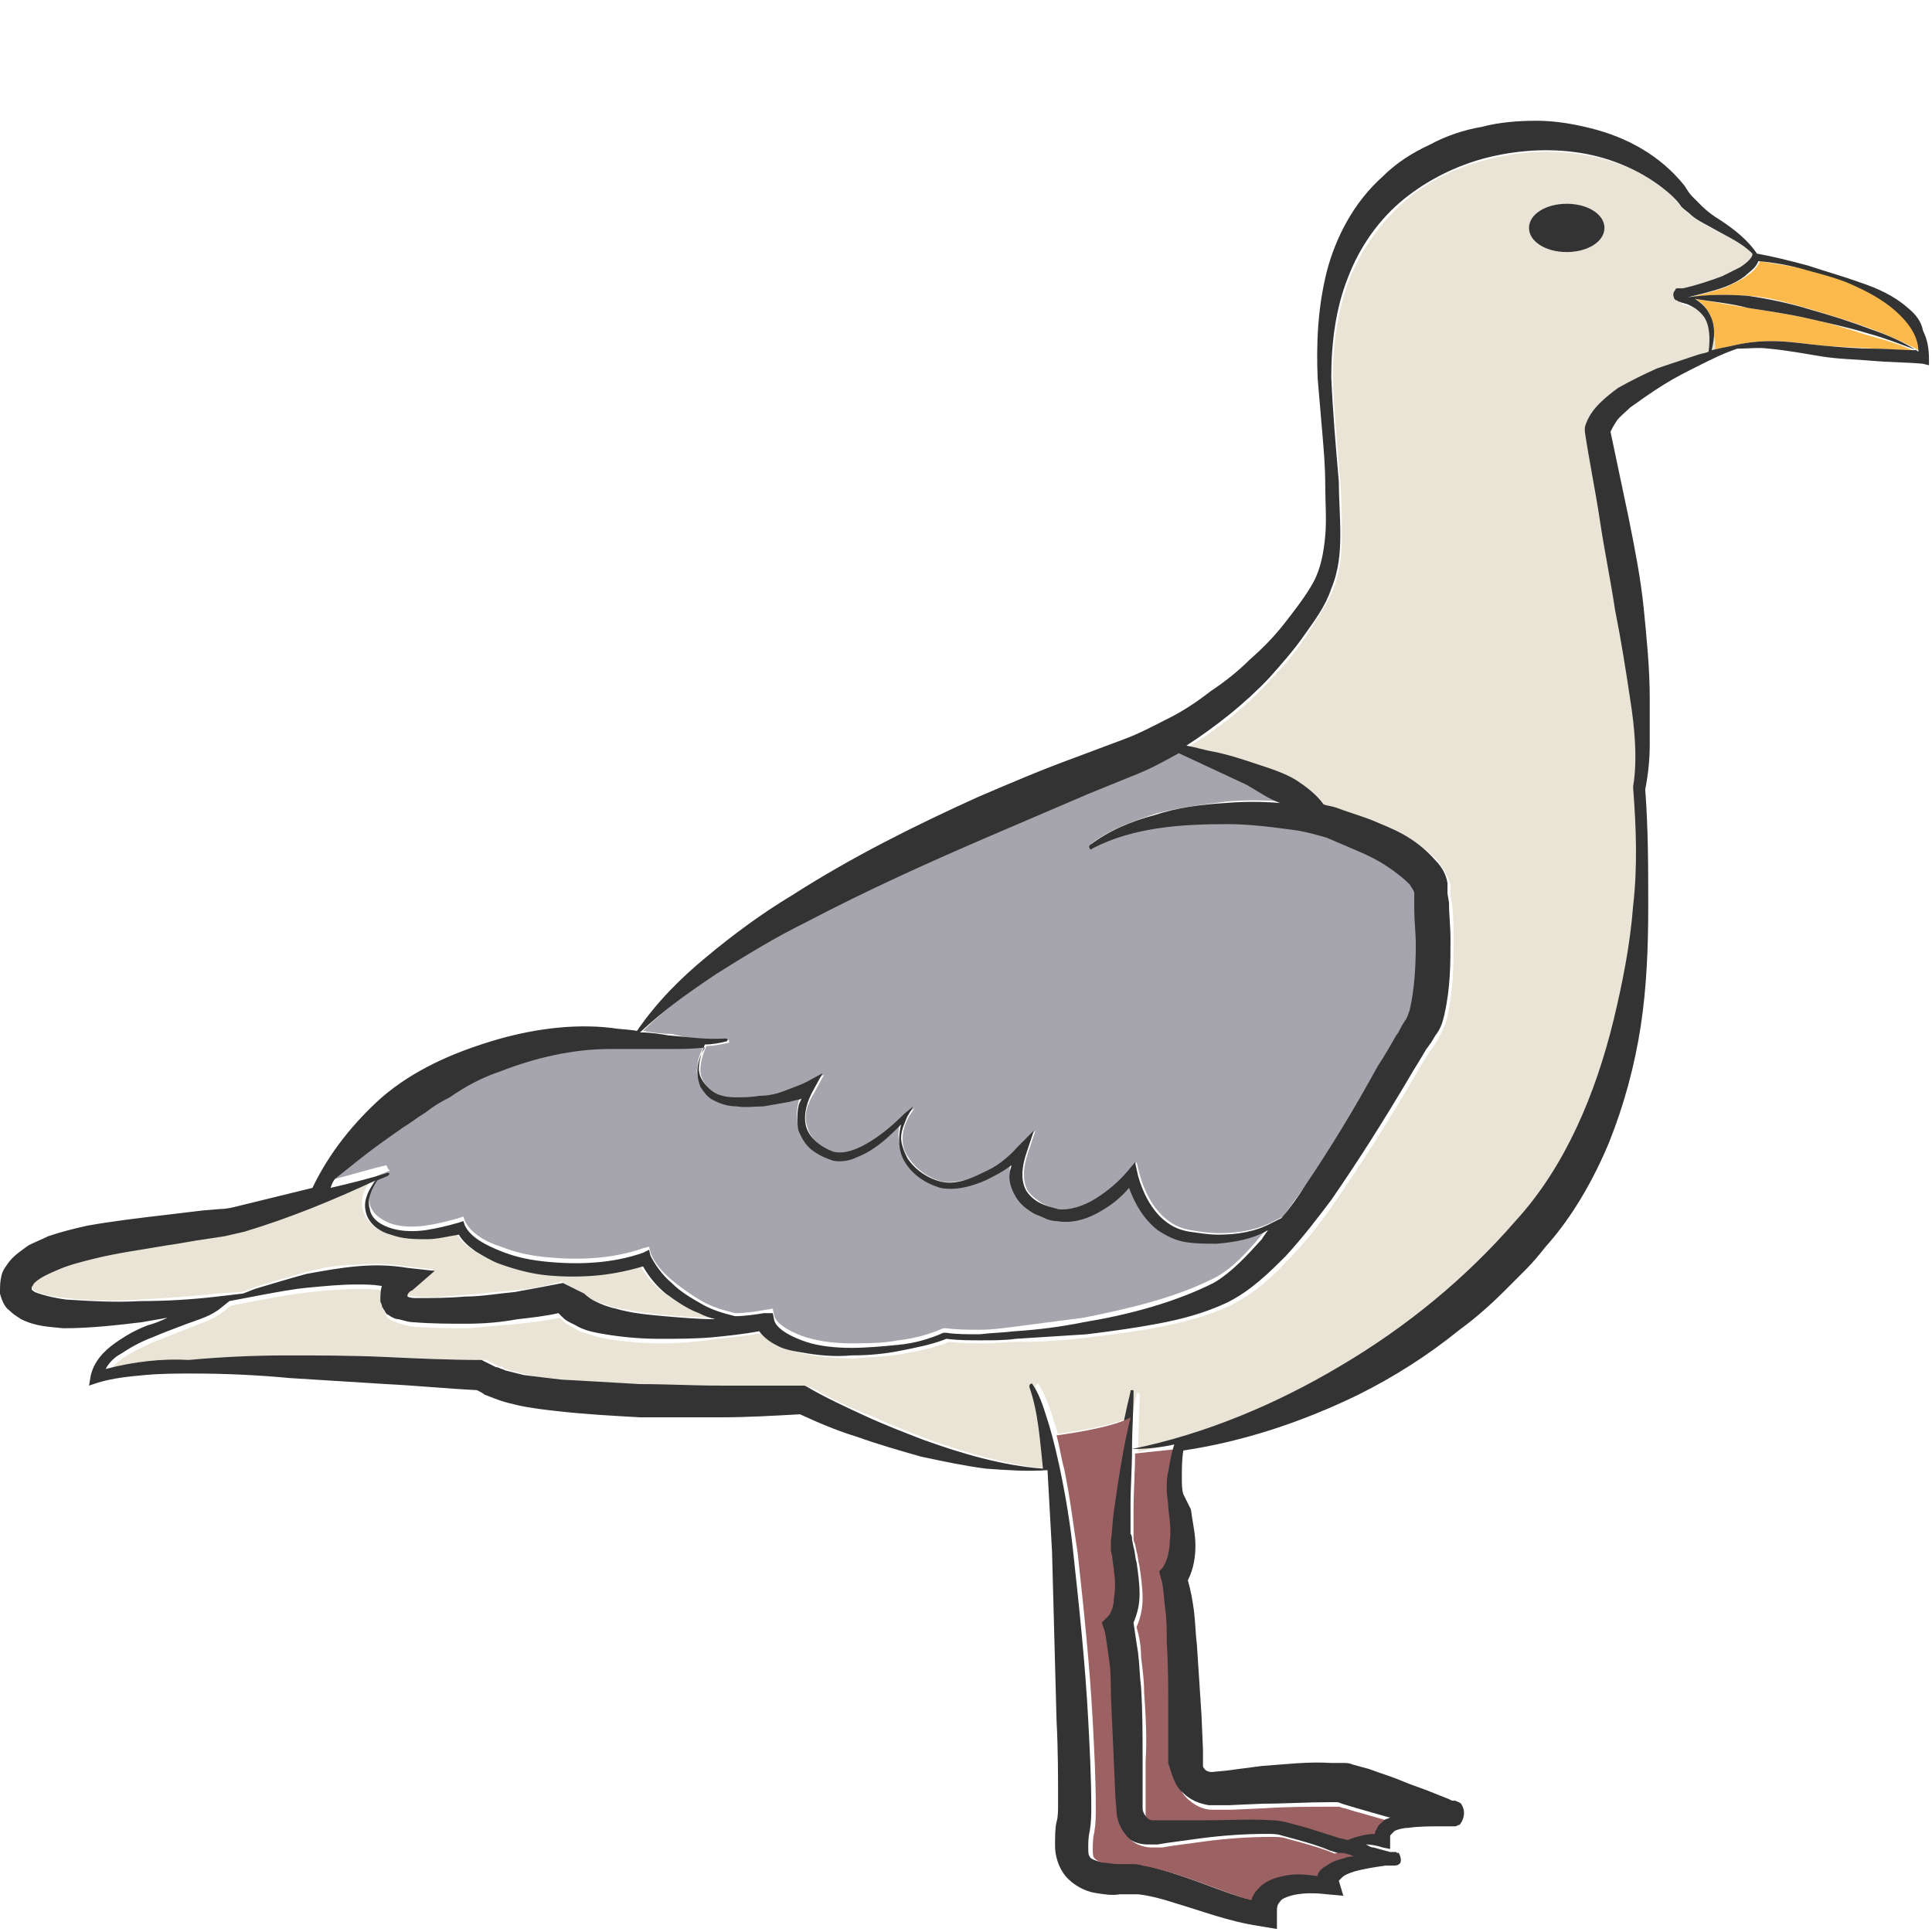 <?xml version="1.0" encoding="utf-8"?>
<!-- Generator: Adobe Illustrator 24.1.2, SVG Export Plug-In . SVG Version: 6.00 Build 0)  -->
<svg version="1.1" id="Layer_1" xmlns="http://www.w3.org/2000/svg" xmlns:xlink="http://www.w3.org/1999/xlink" x="0px" y="0px"
	 viewBox="0 0 128 128" style="enable-background:new 0 0 128 128;" xml:space="preserve">
<style type="text/css">
	.st0{fill:#A6A5AD;}
	.st1{fill:#EAE4D6;}
	.st2{fill:#FCB94C;}
	.st3{fill:#9C6162;}
	.st4{fill:#333333;}
</style>
<g>
	<path class="st0" d="M48.2,68.9c0.1,0,0.1,0,0.1,0.1c0,0.1,0,0.1-0.1,0.1c-0.5,0.1-0.9,0.2-1.4,0.2c-0.2,0.5-0.4,1-0.4,1.6
		c0,0.6,0.4,1.1,0.9,1.5c0.4,0.3,1,0.4,1.5,0.4c0.5,0,1.1,0,1.6-0.1c0.5-0.1,1.1-0.2,1.6-0.3c0.5-0.2,1.1-0.3,1.5-0.6l1.1-0.6
		l-0.6,1.1c-0.5,0.8-0.8,1.6-0.5,2.4c0.2,0.8,1,1.4,1.8,1.7c0.8,0.2,1.7-0.2,2.5-0.7c0.8-0.5,1.5-1.1,2.2-1.8l0.6-0.5L60.2,74
		c-0.2,0.4-0.4,0.9-0.4,1.4c0,0.5,0.1,0.9,0.4,1.3c0.5,0.8,1.4,1.4,2.3,1.6c0.9,0.1,1.9-0.2,2.7-0.6c0.8-0.5,1.7-1,2.3-1.7l1.1-1.1
		l-0.5,1.5c-0.3,0.9-0.4,1.8,0,2.5c0.2,0.3,0.6,0.6,0.9,0.8c0.4,0.2,0.8,0.4,1.2,0.4c0.8,0.1,1.7-0.2,2.5-0.7
		c0.8-0.5,1.5-1.1,2.1-1.8l0.5-0.6l0.2,0.8c0.3,1.1,0.9,2.3,1.8,3c0.5,0.4,1,0.6,1.6,0.7c0.6,0.1,1.2,0.2,1.9,0.2
		c1.2,0,2.5-0.2,3.6-0.8c0.2-0.1,0.4-0.2,0.6-0.3c0.5-0.7,1.1-1.5,1.6-2.2c1.7-2.5,3.2-5.2,4.8-7.9c0.4-0.7,0.8-1.3,1.2-2
		c0.1-0.2,0.2-0.3,0.3-0.5c0.1-0.2,0.3-0.5,0.3-0.5c0.1-0.1,0.2-0.4,0.3-0.7c0.3-1.2,0.4-2.8,0.4-4.3c0-0.8,0-1.5-0.1-2.3l0-0.6
		l0-0.3l0-0.1c0,0,0,0,0-0.1c0-0.1-0.1-0.3-0.3-0.6c-0.3-0.4-0.9-0.9-1.5-1.2c-0.6-0.4-1.3-0.7-1.9-1c-0.7-0.3-1.4-0.6-2.1-0.9
		c-0.6-0.3-1.3-0.4-2.1-0.5c-1.5-0.3-3-0.4-4.5-0.4c-3,0-6.1,0.2-8.9,1.6c-0.1,0-0.1,0-0.2,0c0-0.1,0-0.1,0-0.2c1.3-1,2.8-1.5,4.3-2
		c1.5-0.4,3.1-0.6,4.7-0.8c1.2-0.1,2.4-0.1,3.6,0c-0.8-0.3-1.4-0.8-2.2-1.2c-1.5-0.7-3-1.4-4.5-2.1c-0.9,0.5-1.8,1-2.8,1.4l-3.2,1.3
		c-2.1,0.9-4.2,1.8-6.3,2.7c-4.2,1.8-8.4,3.7-12.4,5.8c-2,1.1-4,2.2-5.9,3.4c-1.8,1.2-3.5,2.4-5,3.9c0.6,0.1,1.2,0.2,1.9,0.2
		C45.7,68.8,46.9,69,48.2,68.9z"/>
	<path class="st0" d="M25.8,77.5c0,0.1,0,0.1-0.1,0.1c-0.2,0.1-0.5,0.2-0.7,0.3c-0.4,0.6-0.6,1.3-0.5,1.9c0.2,0.7,0.9,1.1,1.5,1.3
		c0.7,0.2,1.5,0.2,2.2,0.1c0.7-0.1,1.5-0.3,2.2-0.5l0.3-0.1l0.1,0.3c0.4,0.8,1.4,1.4,2.4,1.7c1,0.4,2,0.6,3.1,0.7
		c2.1,0.2,4.3,0.1,6.3-0.6l0.4-0.1l0.1,0.4c0.2,0.6,0.8,1.3,1.4,1.8c0.6,0.5,1.3,1,2,1.4c0.7,0.4,1.4,0.6,2.2,0.8
		c0.7,0,1.3-0.1,1.9-0.2l0.6-0.1l0.1,0.5c0.2,0.6,1.2,1.1,2.1,1.4c1,0.3,2,0.4,3,0.4c1,0,2.1,0,3.1-0.2c1-0.1,2.1-0.4,3-0.8l0.1,0
		l0.1,0c0.7,0.1,1.5,0.1,2.2,0.1c0.8,0,1.5-0.1,2.3-0.2c1.5-0.2,3.1-0.4,4.6-0.6c3-0.6,6-1.3,8.6-2.6c1.2-0.6,2.2-1.7,3.2-2.9
		c0.2-0.2,0.3-0.4,0.4-0.6c-1.1,0.6-2.3,0.9-3.4,0.9c-0.7,0-1.3,0-2-0.1c-0.7-0.1-1.4-0.4-1.9-0.8c-0.9-0.7-1.5-1.7-1.9-2.8
		c-0.6,0.6-1.1,1.1-1.8,1.5c-0.9,0.5-1.9,0.9-3,0.7c-0.3,0-0.5-0.1-0.8-0.2c-0.2-0.1-0.5-0.2-0.7-0.3c-0.5-0.3-0.9-0.6-1.2-1.1
		c-0.3-0.5-0.4-1.1-0.4-1.6c0-0.2,0.1-0.3,0.1-0.5c-0.5,0.4-1.1,0.7-1.7,1c-0.9,0.4-1.9,0.7-3,0.5c-1-0.3-1.9-0.9-2.4-1.8
		c-0.4-0.7-0.5-1.6-0.2-2.4c-0.5,0.5-1.1,1-1.7,1.5c-0.4,0.3-0.8,0.5-1.3,0.7c-0.5,0.2-1,0.3-1.5,0.2c-0.5-0.2-1-0.4-1.4-0.7
		c-0.4-0.3-0.8-0.8-0.9-1.3c-0.2-0.5-0.1-1.1,0-1.6c0.1-0.2,0.1-0.4,0.2-0.5c-0.3,0.1-0.5,0.2-0.8,0.2c-0.6,0.1-1.1,0.3-1.7,0.3
		c-0.6,0.1-1.2,0.1-1.8,0c-0.6-0.1-1.2-0.2-1.7-0.5l0,0l0,0c-0.3-0.2-0.5-0.5-0.7-0.8c-0.2-0.3-0.3-0.7-0.2-1c0-0.6,0.3-1.1,0.5-1.6
		c-0.8,0.1-1.6,0.1-2.4,0.1c-1.3,0-2.6,0-3.9,0c-2.5,0-5,0.5-7.3,1.5c-1.2,0.5-2.3,1.1-3.3,1.7c-0.5,0.3-1,0.7-1.6,1
		c-0.5,0.3-1,0.7-1.5,1c-1,0.7-2,1.5-3,2.2c-0.5,0.4-1,0.8-1.5,1.2c-0.1,0.1-0.3,0.2-0.4,0.4c1.3-0.3,2.5-0.7,3.8-1
		C25.7,77.4,25.7,77.5,25.8,77.5z"/>
	<path class="st1" d="M95.8,121.3C95.8,121.3,95.8,121.3,95.8,121.3C95.7,121.3,95.7,121.3,95.8,121.3L95.8,121.3
		C95.8,121.3,95.8,121.3,95.8,121.3z"/>
	<path class="st1" d="M92,123.7L92,123.7C92,123.7,92,123.7,92,123.7L92,123.7z"/>
	<path class="st1" d="M16,85.6c0.4-0.1,0.8-0.3,1.1-0.4c1-0.3,2.1-0.6,3.1-0.9c1.1-0.3,2.2-0.5,3.3-0.5c1.1-0.1,2.2-0.1,3.4,0.1
		l1.8,0.2l-1.5,1.3c-0.1,0.1-0.2,0.2-0.3,0.3c0,0,0,0.1,0,0.1c0.2,0,0.4,0.1,0.6,0.1c1,0.1,2.1,0,3.2-0.1c1.1-0.1,2.2-0.2,3.3-0.3
		c1.1-0.1,2.2-0.3,3.2-0.6l1.3,0.7c0,0,0.3,0.3,0.7,0.5c0.4,0.2,0.9,0.3,1.4,0.5c1,0.2,2.1,0.4,3.2,0.5c1.1,0.1,2.2,0.2,3.4,0.2
		c0,0,0,0,0,0c-0.4-0.1-0.8-0.2-1.1-0.4c-0.8-0.4-1.5-0.8-2.2-1.3c-0.6-0.5-1.1-1-1.5-1.8c-1,0.3-2,0.6-3,0.6
		c-1.1,0.1-2.2,0.1-3.3,0c-1.1-0.1-2.2-0.4-3.3-0.8c-0.5-0.2-1-0.5-1.5-0.8c-0.4-0.3-0.8-0.6-1.1-1.1c-0.7,0.2-1.4,0.3-2.1,0.3
		c-0.8,0-1.6,0-2.4-0.3c-0.8-0.2-1.5-0.8-1.7-1.7c-0.1-0.7,0.2-1.4,0.7-1.9c-2.8,1.4-5.7,2.5-8.7,3.4c-0.4,0.1-0.8,0.2-1.3,0.3
		L13.6,82c-0.8,0.2-1.7,0.3-2.5,0.4c-1.7,0.3-3.3,0.5-4.9,0.9c-0.8,0.2-1.6,0.4-2.3,0.7c-0.7,0.3-1.4,0.6-1.7,1
		c-0.1,0.1-0.1,0.2-0.1,0.2c0,0.1,0,0.2,0,0.1c0,0,0,0,0,0c0,0,0.1,0.1,0.2,0.2c0.5,0.3,1.3,0.4,2.1,0.5c1.6,0.2,3.3,0.2,4.9,0.1
		c1.7-0.1,3.4-0.2,5-0.4L16,85.6z"/>
	<path class="st2" d="M123.1,19c-1.1-0.5-2.2-0.8-3.3-1.1c-1.1-0.3-2.2-0.4-3.2-0.6c-0.2,0.5-0.6,0.8-0.9,1
		c-0.4,0.3-0.9,0.5-1.3,0.7c-0.8,0.3-1.6,0.5-2.5,0.7c0,0,0,0,0,0c1.3-0.2,2.6-0.2,4-0.1c1.4,0.1,2.7,0.5,4.1,0.9
		c1.3,0.4,2.7,0.8,4,1.3c1.1,0.4,2.2,0.9,3.3,1.5c-0.1-0.9-0.5-1.7-1.2-2.4C125.2,20.1,124.2,19.5,123.1,19z"/>
	<path class="st2" d="M119.8,21.1c-1.3-0.3-2.7-0.5-4-0.7c-1.2-0.2-2.3-0.4-3.5-0.6c0.4,0.2,0.7,0.5,0.9,0.9
		c0.5,0.8,0.4,1.7,0.2,2.5c0.5-0.1,0.9-0.2,1.4-0.3c0.8-0.2,1.7-0.3,2.6-0.3c1.2,0,2.3,0.2,3.4,0.3c1.1,0.1,2.2,0.1,3.4,0.2
		c0.9,0,1.8,0.1,2.7,0.2c-1-0.5-2.1-0.8-3.2-1.1C122.5,21.8,121.2,21.4,119.8,21.1z"/>
	<path class="st3" d="M77.6,116.8l0-0.3l0-0.6l0-2.3c0-1.5,0-3-0.1-4.5c0-0.7-0.1-1.5-0.1-2.2c-0.1-0.7-0.1-1.5-0.3-2.1l-0.1-0.4
		l0.2-0.2c0.3-0.4,0.5-1.1,0.5-1.8c0-0.7,0-1.5-0.1-2.2c0-0.4-0.1-0.7-0.1-1.2c0-0.4,0-0.8,0.1-1.2c0.1-0.6,0.2-1.2,0.4-1.8
		c-0.9,0.1-1.9,0.2-2.8,0.3c0,1.2-0.1,2.5-0.1,3.7c0,0.6,0,1.3,0,1.9c0,0.1,0,0.2,0.1,0.4l0.1,0.5c0.1,0.3,0.1,0.6,0.2,1
		c0.1,0.7,0.2,1.4,0.2,2.1c0,0.6-0.1,1.2-0.4,1.9c0.2,0.7,0.3,1.3,0.3,2c0.1,0.8,0.2,1.5,0.2,2.3c0.1,1.5,0.2,3,0.1,4.6
		c0,0.8,0,1.5,0,2.3l0,1.1c0,0.2,0,0.3,0.2,0.5c0.1,0.1,0.3,0.3,0.5,0.3c0.1,0,0.1,0,0.2,0l0.3,0l0.6,0l2.3,0c1.5,0,3-0.1,4.5,0
		c0.4,0,0.8,0.1,1.2,0.2c0.4,0.1,0.7,0.2,1.1,0.3l2.2,0.7c0.2,0,0.3,0.1,0.5,0.1c0.6-0.2,1.2-0.4,1.8-0.4c0-0.1,0-0.2,0.1-0.3
		c0.1-0.3,0.4-0.5,0.5-0.6c0.1-0.1,0.3-0.2,0.4-0.2c0,0-0.1,0-0.1,0l-2.1-0.6c-0.4-0.1-0.7-0.2-1-0.3c-0.2,0-0.3-0.1-0.4-0.1
		c-0.1,0-0.3,0-0.5,0c-1.4,0-2.9,0-4.4,0.1l-2.2,0.1l-0.6,0c-0.2,0-0.3,0-0.7,0c-0.6,0-1.2-0.3-1.7-0.8c-0.4-0.4-0.7-1.1-0.7-1.7
		C77.6,117,77.6,116.9,77.6,116.8z"/>
	<path class="st1" d="M113.7,15.3c-0.5-0.3-1-0.5-1.5-0.9c-0.3-0.2-0.5-0.4-0.7-0.6c-0.2-0.2-0.5-0.5-0.6-0.7
		c-1.5-1.5-3.6-2.4-5.7-2.8c-2.1-0.4-4.3-0.3-6.4,0.2c-2.1,0.5-4.1,1.4-5.7,2.8c-1.6,1.4-2.9,3.2-3.7,5.2c-0.8,2.1-1.1,4.4-1.1,6.6
		c0.1,2.3,0.3,4.6,0.5,6.9c0.1,1.2,0.1,2.3,0.1,3.5c0,1.2-0.1,2.4-0.6,3.6c-0.5,1.2-1.2,2.1-1.8,3.1c-0.7,1-1.4,1.9-2.3,2.8
		c-1.6,1.8-3.5,3.3-5.5,4.5c0.6,0.1,1.2,0.3,1.8,0.4c0.9,0.2,1.9,0.5,2.8,0.8c0.9,0.3,1.9,0.5,2.7,1.1c0.7,0.4,1.3,0.9,1.8,1.6
		c0.3,0.1,0.5,0.1,0.8,0.2c0.8,0.2,1.5,0.5,2.3,0.8c0.8,0.3,1.5,0.6,2.2,1c0.7,0.4,1.5,0.9,2.2,1.7c0.3,0.4,0.6,0.9,0.8,1.5l0,0.2
		l0,0.2l0,0.3l0.1,0.6c0.1,0.8,0.1,1.6,0.1,2.4c0,1.6,0,3.2-0.4,5c-0.1,0.5-0.3,0.9-0.6,1.5l-0.3,0.5c-0.1,0.1-0.2,0.3-0.3,0.4
		c-0.4,0.6-0.8,1.3-1.2,2c-1.6,2.7-3.3,5.4-5.1,8c-0.9,1.3-1.9,2.6-3,3.7c-1.1,1.2-2.3,2.3-3.9,3.1c-1.5,0.7-3.1,1.1-4.6,1.4
		c-1.5,0.3-3.1,0.5-4.7,0.7c-1.6,0.2-3.1,0.3-4.7,0.3c-0.8,0-1.5,0.1-2.3,0.1c-0.8,0-1.5,0-2.3-0.1c-1,0.4-2,0.6-3.1,0.8
		c-1.1,0.2-2.2,0.2-3.2,0.3c-1.1,0-2.2-0.1-3.3-0.3c-0.5-0.1-1.1-0.3-1.6-0.5c-0.4-0.2-0.8-0.5-1.1-0.9c-1.1,0.2-2.1,0.3-3.1,0.4
		C46.2,88.9,45,89,43.8,89c-1.2,0-2.4-0.1-3.6-0.3c-0.6-0.1-1.2-0.3-1.8-0.5c-0.3-0.2-0.6-0.3-1-0.6c-0.1-0.1-0.2-0.2-0.3-0.3
		c-0.9,0.2-1.8,0.3-2.7,0.4c-1.2,0.1-2.3,0.2-3.4,0.3c-1.2,0-2.3,0-3.5-0.1c-0.3,0-0.6-0.1-1-0.2c-0.2-0.1-0.4-0.1-0.7-0.3
		c-0.1-0.1-0.1-0.1-0.2-0.2c0-0.1-0.1-0.1-0.1-0.2c0-0.1-0.1-0.2-0.1-0.2c0-0.1-0.1-0.2-0.1-0.3c-0.1-0.3,0-0.7,0.1-1
		c-0.6-0.1-1.1-0.1-1.7-0.1c-1,0-2.1,0.1-3.1,0.2c-1,0.1-2.1,0.3-3.2,0.5l-2.1,0.4l-0.5,0.4c-0.8,0.6-1.6,0.8-2.3,1.1
		c-0.8,0.3-1.5,0.6-2.3,0.9c-0.7,0.3-1.5,0.7-2.1,1.1c-0.4,0.3-0.8,0.7-1,1c1.9-0.5,3.8-0.7,5.7-0.9c2.2-0.2,4.3-0.3,6.5-0.3
		c2.2,0,4.3,0,6.5,0.1c2.1,0.1,4.3,0.2,6.4,0.2l1,0.5c0,0,0,0,0-0.1c0,0,0.1,0,0.1,0.1c0.1,0.1,0.3,0.1,0.5,0.2
		c0.4,0.1,0.8,0.2,1.2,0.3c0.8,0.2,1.7,0.2,2.5,0.3c1.7,0.2,3.5,0.3,5.3,0.3c1.8,0.1,3.5,0.1,5.3,0.2c1.8,0,3.5,0,5.3,0h0.3l0.2,0.1
		c1.2,0.7,2.5,1.3,3.8,1.8c1.3,0.6,2.6,1.1,3.9,1.6c2.6,0.9,5.2,1.7,7.9,1.9c-0.2-1.8-0.3-3.7-0.9-5.4l0,0c0-0.1,0-0.1,0.1-0.2
		s0.1,0,0.1,0c0.5,0.8,0.8,1.7,1.1,2.7c0.1,0.2,0.1,0.4,0.2,0.6c1.4-0.2,3.9-0.6,4.9-1.2c0.1-0.5,0.2-1,0.3-1.4
		c0-0.1,0.1-0.1,0.1-0.1c0.1,0,0.1,0.1,0.1,0.1c0,1.3-0.1,2.5-0.1,3.8c4.9-1.1,9.6-3,13.8-5.5c4.3-2.6,8.3-5.8,11.6-9.6
		c3.4-3.6,5.3-8.4,6.5-13.3c0.6-2.5,1.1-5,1.3-7.6c0.2-2.6,0.2-5.2,0-7.8l0,0l0-0.1c0.3-1.9,0.1-3.9-0.2-5.8c-0.3-2-0.7-3.9-1-5.9
		c-0.4-2-0.7-3.9-1-5.9c-0.3-2-0.7-3.9-1-5.9l0-0.2l0-0.1c0.2-0.7,0.6-1.2,1-1.6c0.4-0.4,0.8-0.7,1.2-1c0.8-0.6,1.7-1,2.6-1.3
		c0.9-0.4,1.8-0.7,2.7-0.9c0.2-0.1,0.4-0.1,0.7-0.2c0.1-0.8,0-1.6-0.4-2.3c-0.3-0.3-0.6-0.6-1-0.8c-0.2-0.1-0.4-0.1-0.6-0.2
		c0,0-0.1,0-0.2-0.1c-0.1-0.1-0.1-0.2-0.2-0.2c0-0.2,0-0.4,0.1-0.5c0.1-0.1,0.2-0.1,0.2-0.1l0.1,0l0.2,0c0.9-0.2,1.8-0.4,2.6-0.8
		c0.4-0.2,0.8-0.3,1.2-0.6c0.4-0.2,0.8-0.5,0.8-0.8l0-0.1C115.5,16.2,114.6,15.7,113.7,15.3z M103.8,16.7c-1.4,0-2.5-0.7-2.5-1.6
		c0-0.9,1.1-1.6,2.5-1.6s2.5,0.7,2.5,1.6C106.3,16,105.2,16.7,103.8,16.7z"/>
	<path class="st4" d="M126.4,20.4c-0.9-0.8-2-1.3-3.2-1.7c-1.1-0.4-2.2-0.7-3.4-1.1c-1.1-0.3-2.3-0.6-3.4-0.8
		c-0.6-0.9-1.5-1.6-2.4-2.2c-0.5-0.3-0.9-0.6-1.3-1c-0.2-0.2-0.4-0.4-0.6-0.6c-0.2-0.2-0.3-0.4-0.5-0.7c-1.6-2-3.8-3.2-6.2-3.8
		c-1.2-0.3-2.4-0.5-3.6-0.5c-1.2,0-2.5,0.1-3.6,0.4c-1.2,0.2-2.4,0.6-3.5,1.2c-1.1,0.5-2.2,1.2-3.1,2.1c-1.9,1.7-3.1,4-3.7,6.3
		c-0.6,2.4-0.7,4.8-0.6,7.1c0.1,1.2,0.2,2.3,0.3,3.5c0.1,1.2,0.2,2.3,0.2,3.5c0,1.2,0.1,2.3,0,3.4c-0.1,1.1-0.3,2.2-0.8,3.1
		c-0.5,0.9-1.2,1.8-1.9,2.7c-0.7,0.9-1.5,1.7-2.3,2.4c-0.8,0.8-1.7,1.5-2.6,2.1c-0.9,0.7-1.8,1.3-2.8,1.8c-1,0.5-1.9,1-3,1.4
		l-3.2,1.2c-2.2,0.8-4.3,1.7-6.4,2.6c-4.2,1.9-8.4,4-12.3,6.5c-2,1.2-3.9,2.6-5.7,4.1c-1.7,1.4-3.3,3-4.6,4.9
		c-0.5-0.1-1.1-0.1-1.7-0.2c-2.6-0.3-5.4,0.1-8,0.9c-2.6,0.8-5.1,1.9-7.2,3.7c-1.9,1.7-3.5,3.7-4.6,6c-1.6,0.4-3.3,0.8-4.9,1.2
		c-0.4,0.1-0.8,0.2-1.2,0.2l-1.2,0.1l-2.5,0.3c-1.7,0.2-3.4,0.4-5.1,0.7c-0.9,0.2-1.7,0.4-2.6,0.7c-0.4,0.2-0.9,0.4-1.3,0.6
		c-0.4,0.3-0.9,0.6-1.3,1.1c-0.2,0.3-0.4,0.5-0.5,0.9C0,84.9,0,85.2,0,85.7c0.1,0.4,0.3,0.9,0.6,1.1c0.3,0.3,0.5,0.4,0.8,0.6
		c1,0.5,1.9,0.5,2.8,0.6C6,88,7.7,87.8,9.4,87.6c0.6-0.1,1.1-0.2,1.7-0.3c-0.4,0.2-0.9,0.4-1.3,0.5c-0.8,0.3-1.5,0.7-2.2,1.2
		c-0.7,0.5-1.4,1.2-1.6,2.2l-0.1,0.6l0.6-0.2c1-0.3,2-0.4,3.1-0.5c1.1-0.1,2.1-0.1,3.2-0.1c2.1,0,4.3,0.1,6.4,0.3l6.4,0.4
		c2,0.1,4,0.3,6,0.4c0.2,0.1,0.4,0.2,0.5,0.3c0.3,0.1,0.5,0.2,0.8,0.3c0.5,0.2,1,0.3,1.4,0.4c0.9,0.2,1.8,0.3,2.7,0.4
		c1.8,0.2,3.6,0.3,5.4,0.4c1.8,0,3.6,0,5.4,0c1.7,0,3.4-0.1,5.2-0.2c1.3,0.6,2.5,1.1,3.8,1.5c1.4,0.5,2.8,0.9,4.2,1.3
		c1.4,0.3,2.8,0.6,4.3,0.8c1.4,0.1,2.7,0.2,4.1,0.1c0.1,1.8,0.2,3.6,0.3,5.4l0.3,11.2c0.1,1.9,0.1,3.7,0.1,5.5c0,0.4,0,0.9-0.1,1.2
		c-0.1,0.4-0.1,1-0.1,1.6c0,0.6,0.2,1.4,0.7,2c0.5,0.6,1.3,1,1.9,1.1c0.6,0.1,1.2,0.2,1.7,0.1l0.6,0c0.2,0,0.4,0,0.6,0
		c0.8,0.1,1.6,0.3,2.5,0.6c1.7,0.5,3.5,1.2,5.5,1.5l1.2,0.2l0-1.1c0-0.3,0-0.5,0.2-0.7c0.1-0.2,0.4-0.3,0.7-0.4
		c0.7-0.2,1.6-0.2,2.4-0.1l1.1,0.1l-0.3-1c0-0.1,0,0,0,0c0,0,0.1-0.1,0.2-0.2c0.2-0.2,0.5-0.3,0.8-0.4c0.7-0.2,1.4-0.3,2.1-0.4
		c0.2,0,0.4,0,0.5,0h0c0,0,0,0,0,0l0,0c0.1,0,0.3,0,0.4-0.1l0,0c0.3-0.2-0.1-1-0.1-0.7c-0.1-0.1-0.1-0.1-0.1-0.1l0,0l-0.1,0l-0.1,0
		c0,0,0,0,0,0c-0.1,0-0.1,0-0.2,0l-1.1-0.3c-0.2,0-0.3-0.1-0.5-0.2c0.4,0,0.8,0.1,1.1,0.2l0.5,0.1l0-0.8c0-0.1,0-0.1,0.1-0.2
		c0,0,0.1-0.1,0.2-0.2c0.2-0.1,0.6-0.2,0.9-0.2c0.7-0.1,1.4-0.1,2.1-0.1c0.1,0,0.2,0,0.3,0l0,0l0.1,0l0.1,0l0.1,0l0.1,0
		c0.1,0,0.2,0,0.3,0c0.1,0,0.2-0.1,0.3-0.1c-0.3,0.3,0.7-0.5,0.1-1.4c-0.1-0.1-0.4-0.2-0.4-0.2l-0.1,0c0,0-0.1,0-0.1,0l0,0l-0.2-0.1
		l-1-0.4c-0.7-0.3-1.4-0.5-2.1-0.8c-0.7-0.3-1.4-0.5-2.2-0.8c-0.4-0.1-0.7-0.2-1.1-0.3c-0.2-0.1-0.4-0.1-0.7-0.1c-0.2,0-0.5,0-0.7,0
		c-1.6-0.1-3.1,0.1-4.6,0.2l-2.3,0.3l-1,0.1c-0.1,0-0.2,0-0.4-0.1c-0.1-0.1-0.2-0.2-0.2-0.3c0,0,0-0.1,0-0.2l0-0.3l0-0.6l-0.1-2.3
		c-0.1-1.5-0.2-3-0.3-4.6c-0.1-0.8-0.1-1.5-0.2-2.3c-0.1-0.7-0.2-1.3-0.4-2c0.4-0.8,0.5-1.6,0.5-2.3c0-0.8-0.2-1.6-0.3-2.4L78.4,99
		c-0.1-0.3-0.1-0.7-0.1-1.1c0-0.6,0-1.2,0.1-1.8c4-0.6,7.9-1.9,11.6-3.7c2.4-1.2,4.6-2.6,6.7-4.3c1.1-0.8,2.1-1.7,3-2.6l1.4-1.4
		c0.5-0.5,0.9-1,1.3-1.5c1.8-2,3.2-4.5,4.2-6.9c1-2.5,1.7-5.1,2.1-7.7c0.4-2.6,0.5-5.3,0.5-7.9c0-2.6,0-5.2-0.2-7.8
		c0.2-1,0.3-2,0.3-3c0-1,0-2,0-3c0-2-0.2-4-0.4-6c-0.2-2-0.6-4-1-6c-0.4-1.9-0.8-3.8-1.2-5.7c0.1-0.2,0.2-0.4,0.4-0.7
		c0.2-0.3,0.6-0.6,0.9-0.9c0.7-0.5,1.4-1,2.2-1.5c0.8-0.5,1.6-0.9,2.4-1.3c0.8-0.4,1.6-0.8,2.5-1.1c0.7,0,1.4-0.1,2.1,0
		c1.1,0.1,2.2,0.3,3.4,0.5c1.2,0.2,2.3,0.2,3.4,0.3c1.1,0.1,2.3,0.1,3.4,0.2l0.4,0.1l0-0.4c0-0.7-0.1-1.3-0.4-1.9
		C127.3,21.3,126.9,20.8,126.4,20.4z M92,123.7L92,123.7C92,123.7,92,123.7,92,123.7L92,123.7z M95.8,121.3
		C95.8,121.3,95.8,121.3,95.8,121.3C95.8,121.3,95.8,121.3,95.8,121.3L95.8,121.3C95.7,121.3,95.7,121.3,95.8,121.3z M47.5,64.5
		c1.9-1.2,3.9-2.4,5.9-3.4c4-2.1,8.2-4,12.4-5.8c2.1-0.9,4.2-1.8,6.3-2.7l3.2-1.3c1-0.4,1.9-0.9,2.8-1.4c1.5,0.7,3,1.4,4.5,2.1
		c0.7,0.4,1.4,0.9,2.2,1.2c-1.2-0.1-2.4-0.1-3.6,0c-1.6,0.1-3.2,0.3-4.7,0.8c-1.5,0.4-3,1-4.3,2c0,0-0.1,0.1,0,0.2
		c0,0.1,0.1,0.1,0.2,0c2.7-1.4,5.9-1.6,8.9-1.6c1.5,0,3,0.2,4.5,0.4c0.7,0.1,1.4,0.3,2.1,0.5c0.7,0.3,1.4,0.6,2.1,0.9
		c0.7,0.3,1.3,0.6,1.9,1c0.6,0.4,1.1,0.8,1.5,1.2c0.1,0.2,0.3,0.4,0.3,0.6c0,0,0,0,0,0.1l0,0.1l0,0.3l0,0.6c0,0.7,0.1,1.5,0.1,2.3
		c0,1.5-0.1,3-0.4,4.3c-0.1,0.3-0.2,0.6-0.3,0.7c0,0-0.2,0.3-0.3,0.5c-0.1,0.2-0.2,0.4-0.3,0.5c-0.4,0.7-0.8,1.4-1.2,2
		c-1.5,2.7-3.1,5.4-4.8,7.9c-0.5,0.8-1,1.5-1.6,2.2c-0.2,0.1-0.4,0.2-0.6,0.3c-1.1,0.6-2.3,0.8-3.6,0.8c-0.6,0-1.2-0.1-1.9-0.2
		c-0.6-0.1-1.1-0.3-1.6-0.7c-0.9-0.7-1.5-1.9-1.8-3L75.2,77l-0.5,0.6c-0.6,0.7-1.3,1.3-2.1,1.8c-0.8,0.5-1.7,0.8-2.5,0.7
		c-0.4-0.1-0.8-0.2-1.2-0.4c-0.4-0.2-0.7-0.5-0.9-0.8c-0.4-0.7-0.3-1.6,0-2.5l0.5-1.5L67.4,76c-0.6,0.7-1.4,1.3-2.3,1.7
		c-0.8,0.4-1.8,0.8-2.7,0.6c-0.9-0.2-1.8-0.8-2.3-1.6c-0.2-0.4-0.4-0.9-0.4-1.3c0-0.5,0.2-0.9,0.4-1.4l0.4-0.7l-0.6,0.5
		c-0.7,0.7-1.4,1.3-2.2,1.8c-0.8,0.5-1.7,0.9-2.5,0.7c-0.8-0.3-1.6-0.9-1.8-1.7c-0.2-0.8,0.1-1.7,0.5-2.4l0.6-1.1l-1.1,0.6
		c-0.4,0.2-1,0.4-1.5,0.6c-0.5,0.2-1.1,0.3-1.6,0.3c-0.5,0.1-1.1,0.1-1.6,0.1c-0.5,0-1.1-0.1-1.5-0.4c-0.5-0.4-0.9-0.9-0.9-1.5
		c0-0.5,0.2-1.1,0.4-1.6c0.5,0,1-0.1,1.4-0.2c0.1,0,0.1-0.1,0.1-0.1c0-0.1-0.1-0.1-0.1-0.1c-1.3,0.1-2.5-0.1-3.8-0.2
		c-0.6-0.1-1.2-0.2-1.9-0.2C44,66.9,45.7,65.7,47.5,64.5z M22.2,78.1c0.5-0.4,1-0.8,1.5-1.2c1-0.8,2-1.5,3-2.2c0.5-0.3,1-0.7,1.5-1
		c0.5-0.4,1-0.7,1.6-1c1-0.7,2.1-1.3,3.3-1.7c2.3-0.9,4.8-1.5,7.3-1.5c1.3,0,2.6,0,3.9,0c0.8,0,1.6,0,2.4-0.1
		c-0.3,0.5-0.5,1-0.5,1.6c0,0.4,0.1,0.7,0.2,1c0.2,0.3,0.4,0.6,0.7,0.8l0,0l0,0c0.5,0.3,1.1,0.5,1.7,0.5c0.6,0.1,1.2,0,1.8,0
		c0.6-0.1,1.1-0.2,1.7-0.3c0.3-0.1,0.5-0.1,0.8-0.2c-0.1,0.2-0.2,0.4-0.2,0.5c-0.1,0.5-0.1,1.1,0,1.6c0.2,0.5,0.5,1,0.9,1.3
		c0.4,0.3,0.8,0.5,1.4,0.7c0.5,0.1,1.1,0,1.5-0.2c0.5-0.2,0.9-0.4,1.3-0.7c0.6-0.4,1.2-1,1.7-1.5c-0.2,0.8-0.2,1.7,0.2,2.4
		c0.5,0.9,1.4,1.5,2.4,1.8c1,0.2,2.1-0.1,3-0.5c0.6-0.3,1.2-0.6,1.7-1c0,0.2-0.1,0.3-0.1,0.5c-0.1,0.5,0.1,1.1,0.4,1.6
		c0.3,0.5,0.7,0.8,1.2,1.1c0.2,0.1,0.5,0.2,0.7,0.3c0.2,0.1,0.5,0.2,0.8,0.2c1.1,0.2,2.2-0.2,3-0.7c0.7-0.4,1.3-0.9,1.8-1.5
		c0.4,1.1,1,2.1,1.9,2.8c0.6,0.4,1.2,0.7,1.9,0.8c0.7,0.1,1.3,0.1,2,0.1c1.2-0.1,2.4-0.3,3.4-0.9c-0.1,0.2-0.3,0.4-0.4,0.6
		c-1,1.1-2,2.2-3.2,2.9c-2.6,1.3-5.6,2.1-8.6,2.6c-1.5,0.3-3,0.5-4.6,0.6c-0.8,0.1-1.5,0.1-2.3,0.2c-0.8,0-1.6,0-2.2-0.1l-0.1,0
		l-0.1,0c-0.9,0.4-1.9,0.7-3,0.8c-1,0.1-2.1,0.2-3.1,0.2c-1,0-2.1-0.1-3-0.4c-0.9-0.3-1.9-0.8-2.1-1.4l-0.1-0.5L50.6,87
		c-0.6,0.1-1.3,0.2-1.9,0.2c-0.8-0.2-1.5-0.4-2.2-0.8c-0.7-0.4-1.4-0.8-2-1.4c-0.6-0.5-1.1-1.2-1.4-1.8l-0.1-0.4L42.6,83
		c-2,0.7-4.2,0.8-6.3,0.6c-1.1-0.1-2.1-0.3-3.1-0.7c-1-0.4-2-0.9-2.4-1.7l-0.1-0.3l-0.3,0.1c-0.7,0.2-1.5,0.4-2.2,0.5
		c-0.7,0.1-1.5,0.1-2.2-0.1c-0.7-0.2-1.4-0.6-1.5-1.3c-0.2-0.6,0.1-1.3,0.5-1.9c0.2-0.1,0.5-0.2,0.7-0.3c0,0,0.1-0.1,0.1-0.1
		c0-0.1-0.1-0.1-0.1-0.1c-1.3,0.4-2.5,0.7-3.8,1C22,78.4,22.1,78.2,22.2,78.1z M9.3,86.2c-1.7,0.1-3.3,0-4.9-0.1
		c-0.8-0.1-1.6-0.3-2.1-0.5c-0.1-0.1-0.2-0.1-0.2-0.2c0,0,0,0,0,0c0,0,0-0.1,0-0.1c0-0.1,0.1-0.1,0.1-0.2c0.3-0.4,1-0.7,1.7-1
		c0.7-0.3,1.5-0.5,2.3-0.7c1.6-0.4,3.2-0.6,4.9-0.9c0.8-0.1,1.7-0.3,2.5-0.4l1.3-0.2c0.4-0.1,0.9-0.2,1.3-0.3c3-0.9,5.9-2.1,8.7-3.4
		c-0.4,0.5-0.8,1.2-0.7,1.9c0.1,0.9,0.9,1.5,1.7,1.7c0.8,0.3,1.6,0.3,2.4,0.3c0.7,0,1.4-0.2,2.1-0.3c0.3,0.5,0.7,0.8,1.1,1.1
		c0.5,0.3,1,0.6,1.5,0.8c1.1,0.4,2.2,0.7,3.3,0.8c1.1,0.1,2.2,0.1,3.3,0c1-0.1,2-0.3,3-0.6c0.4,0.7,0.9,1.3,1.5,1.8
		c0.7,0.5,1.4,1,2.2,1.3c0.4,0.2,0.7,0.3,1.1,0.4c0,0,0,0,0,0c-1.1,0-2.2-0.1-3.4-0.2c-1.1-0.1-2.2-0.2-3.2-0.5
		c-0.5-0.1-1-0.3-1.4-0.5c-0.4-0.2-0.7-0.5-0.7-0.5L37.3,85c-1,0.2-2.1,0.4-3.2,0.6c-1.1,0.1-2.2,0.3-3.3,0.3
		c-1.1,0.1-2.2,0.1-3.2,0.1c-0.2,0-0.4,0-0.6-0.1c0,0,0,0,0-0.1c0-0.1,0.2-0.3,0.3-0.3l1.5-1.3l-1.8-0.2c-1.2-0.2-2.3-0.2-3.4-0.1
		c-1.1,0.1-2.2,0.3-3.3,0.5c-1.1,0.3-2.1,0.6-3.1,0.9c-0.4,0.1-0.8,0.3-1.1,0.4l-1.7,0.2C12.7,86.1,11,86.2,9.3,86.2z M78.4,118.8
		c0.4,0.4,1,0.7,1.7,0.8c0.4,0,0.5,0,0.7,0l0.6,0l2.2-0.1c1.5,0,3-0.1,4.4-0.1c0.2,0,0.3,0,0.5,0c0.1,0,0.2,0,0.4,0.1
		c0.3,0.1,0.7,0.2,1,0.3l2.1,0.6c0,0,0.1,0,0.1,0c-0.1,0.1-0.3,0.1-0.4,0.2c-0.2,0.2-0.4,0.3-0.5,0.6c-0.1,0.1-0.1,0.2-0.1,0.3
		c-0.6,0-1.3,0.2-1.8,0.4c-0.2,0-0.3-0.1-0.5-0.1l-2.2-0.7c-0.4-0.1-0.7-0.2-1.1-0.3c-0.4-0.1-0.8-0.2-1.2-0.2c-1.5-0.1-3,0-4.5,0
		l-2.3,0l-0.6,0l-0.3,0c-0.1,0-0.1,0-0.2,0c-0.2,0-0.4-0.1-0.5-0.3c-0.1-0.1-0.2-0.3-0.2-0.5l0-1.1c0-0.8,0-1.5,0-2.3
		c0-1.5,0-3-0.1-4.6c-0.1-0.8-0.1-1.5-0.2-2.3c-0.1-0.6-0.2-1.3-0.3-2c0.3-0.7,0.4-1.3,0.4-1.9c0-0.7-0.1-1.4-0.2-2.1
		c-0.1-0.3-0.1-0.7-0.2-1l-0.1-0.5c0-0.2,0-0.2-0.1-0.4c0-0.6,0-1.2,0-1.9c0-1.2,0.1-2.4,0.1-3.7c1,0,1.9-0.1,2.8-0.3
		c-0.2,0.6-0.3,1.2-0.4,1.8c-0.1,0.4-0.1,0.8-0.1,1.2c0,0.4,0.1,0.8,0.1,1.2c0.1,0.8,0.2,1.5,0.1,2.2c0,0.7-0.2,1.4-0.5,1.8
		l-0.2,0.2l0.1,0.4c0.2,0.6,0.2,1.4,0.3,2.1c0.1,0.7,0.1,1.5,0.1,2.2c0.1,1.5,0.1,3,0.1,4.5l0,2.3l0,0.6l0,0.3c0,0.1,0,0.2,0,0.3
		C77.7,117.8,77.9,118.4,78.4,118.8z M113.2,23.3c-0.2,0.1-0.4,0.1-0.7,0.2c-0.9,0.3-1.8,0.6-2.7,0.9c-0.9,0.4-1.7,0.8-2.6,1.3
		c-0.4,0.3-0.8,0.6-1.2,1c-0.4,0.4-0.8,0.9-1,1.6l0,0.1l0,0.2c0.3,2,0.7,3.9,1,5.9c0.3,2,0.7,3.9,1,5.9c0.4,2,0.7,3.9,1,5.9
		c0.3,1.9,0.5,4,0.2,5.8l0,0.1l0,0c0.2,2.6,0.3,5.2,0,7.8c-0.2,2.6-0.7,5.1-1.3,7.6c-1.2,4.9-3.2,9.7-6.5,13.3
		c-3.3,3.8-7.2,7-11.6,9.6c-4.2,2.5-8.9,4.5-13.8,5.5c0-1.3,0.1-2.5,0.1-3.8c0-0.1,0-0.1-0.1-0.1c-0.1,0-0.1,0-0.1,0.1
		c-0.6,2.5-1.1,5.1-1.4,7.7c-0.1,0.7-0.2,1.3-0.2,2c0,0.2,0,0.4,0,0.6l0.1,0.5c0,0.3,0.1,0.6,0.1,0.9c0.1,0.6,0.1,1.2,0,1.8
		c0,0.5-0.2,1-0.4,1.2l-0.4,0.4l0.2,0.6c0.1,0.5,0.2,1.3,0.3,2c0.1,0.7,0.1,1.5,0.1,2.2l0.2,4.5l0.1,2.3l0.1,1.2
		c0.1,0.6,0.4,1.1,0.8,1.5c0.4,0.4,1,0.6,1.5,0.6c0.1,0,0.3,0,0.4,0l0.3,0l0.6-0.1c0.7-0.1,1.5-0.2,2.2-0.3c1.5-0.2,3-0.3,4.4-0.3
		c0.4,0,0.7,0,1,0.1c0.4,0.1,0.7,0.2,1.1,0.3c0.7,0.2,1.4,0.4,2.1,0.7c0.4,0.1,0.8,0.3,1.3,0.4c-0.2,0-0.4,0-0.6,0.1
		c-0.4,0.1-0.8,0.2-1.2,0.4c-0.2,0.1-0.4,0.3-0.6,0.6c0,0,0,0,0,0.1c-0.7-0.1-1.5-0.2-2.3,0c-0.5,0.1-1.2,0.3-1.7,0.9
		c-0.2,0.2-0.3,0.4-0.4,0.7c-1.4-0.4-2.8-1-4.3-1.5c-0.9-0.3-1.8-0.6-2.9-0.8c-0.3-0.1-0.5-0.1-0.8-0.1l-0.8,0c-0.4,0-0.8,0-1.1-0.1
		c-0.3-0.1-0.5-0.2-0.5-0.3c-0.1-0.1-0.1-0.3-0.1-0.6c0-0.3,0-0.7,0.1-1.1c0.1-0.6,0.1-1.1,0.1-1.6c0-1.9-0.1-3.8-0.2-5.7
		c-0.2-3.8-0.6-7.5-1-11.2c-0.2-1.9-0.5-3.7-0.9-5.6c-0.2-0.9-0.4-1.8-0.7-2.8c-0.3-0.9-0.5-1.8-1.1-2.7c0,0-0.1-0.1-0.1,0
		c-0.1,0-0.1,0.1-0.1,0.2l0,0c0.6,1.7,0.7,3.6,0.9,5.4c-2.7-0.2-5.4-1-7.9-1.9c-1.3-0.5-2.6-1-3.9-1.6c-1.3-0.6-2.6-1.2-3.8-1.9
		l-0.2-0.1l-0.3,0c-1.8,0-3.5,0-5.3,0c-1.8,0-3.5-0.1-5.3-0.1c-1.8-0.1-3.5-0.2-5.2-0.3c-0.9-0.1-1.7-0.2-2.5-0.3
		c-0.4-0.1-0.8-0.2-1.2-0.3c-0.2-0.1-0.3-0.1-0.5-0.2c-0.1,0-0.2-0.1-0.1,0l-1-0.5c-2.1,0-4.3-0.1-6.4-0.2c-2.2-0.1-4.3-0.1-6.5-0.1
		c-2.2,0-4.3,0.1-6.5,0.3C10.8,90,8.9,90.2,7,90.7c0.2-0.4,0.6-0.8,1-1c0.6-0.4,1.3-0.8,2.1-1.1c0.7-0.3,1.5-0.6,2.3-0.9
		c0.8-0.3,1.6-0.5,2.3-1.1l0.5-0.4l2.1-0.4c1.1-0.2,2.1-0.4,3.2-0.5c1.1-0.1,2.1-0.2,3.1-0.2c0.6,0,1.1,0,1.7,0.1
		c-0.1,0.3-0.1,0.7-0.1,1c0,0.1,0.1,0.2,0.1,0.3c0,0,0,0.1,0.1,0.2c0,0.1,0.1,0.1,0.1,0.2c0.1,0.1,0.1,0.2,0.2,0.2
		c0.3,0.2,0.5,0.3,0.7,0.3c0.4,0.1,0.7,0.2,1,0.2c1.2,0.1,2.4,0.1,3.5,0.1c1.2,0,2.3-0.1,3.4-0.3c0.9-0.1,1.8-0.2,2.7-0.4
		c0.1,0.1,0.2,0.2,0.3,0.3c0.3,0.3,0.7,0.4,1,0.6c0.6,0.3,1.2,0.4,1.8,0.5c1.2,0.2,2.4,0.3,3.6,0.3c1.2,0,2.3,0,3.5-0.1
		c1-0.1,2-0.2,3.1-0.4c0.3,0.4,0.7,0.7,1.1,0.9c0.5,0.3,1.1,0.4,1.7,0.5c1.1,0.2,2.2,0.3,3.3,0.2c1.1,0,2.2-0.1,3.2-0.3
		c1-0.2,2.1-0.4,3.1-0.8c0.8,0.1,1.5,0.1,2.3,0.1c0.8,0,1.6,0,2.3-0.1c1.6-0.1,3.1-0.2,4.7-0.3c1.6-0.2,3.1-0.4,4.7-0.7
		c1.6-0.3,3.1-0.7,4.6-1.4c1.6-0.8,2.8-2,3.9-3.1c1.1-1.2,2.1-2.5,3-3.7c1.8-2.6,3.5-5.3,5.1-8c0.4-0.7,0.8-1.3,1.2-2
		c0.1-0.1,0.2-0.3,0.3-0.4l0.3-0.5c0.4-0.5,0.5-1,0.6-1.4c0.4-1.8,0.4-3.4,0.4-5c0-0.8-0.1-1.6-0.1-2.4l-0.1-0.6l0-0.3l0-0.2l0-0.2
		c-0.1-0.6-0.4-1.1-0.8-1.5c-0.7-0.8-1.4-1.3-2.1-1.7c-0.7-0.4-1.5-0.7-2.2-1c-0.8-0.3-1.5-0.5-2.3-0.8c-0.3-0.1-0.5-0.1-0.8-0.2
		c-0.5-0.7-1.2-1.2-1.8-1.6c-0.8-0.5-1.8-0.8-2.7-1.1c-0.9-0.3-1.8-0.6-2.8-0.8c-0.6-0.1-1.2-0.3-1.8-0.4c2-1.3,3.9-2.8,5.5-4.5
		c0.8-0.9,1.6-1.8,2.3-2.8c0.7-1,1.4-1.9,1.8-3.1c0.5-1.2,0.6-2.4,0.6-3.6c0-1.2-0.1-2.4-0.1-3.5c-0.2-2.3-0.4-4.6-0.5-6.9
		c0-2.3,0.3-4.6,1.1-6.6c0.8-2.1,2.1-3.9,3.7-5.2c1.6-1.3,3.6-2.3,5.7-2.8c2.1-0.5,4.3-0.6,6.4-0.2c2.1,0.4,4.2,1.4,5.7,2.8
		c0.2,0.2,0.4,0.4,0.6,0.7c0.2,0.2,0.5,0.4,0.7,0.6c0.5,0.4,1,0.6,1.5,0.9c0.9,0.5,1.8,0.9,2.5,1.6l0,0.1c-0.1,0.3-0.5,0.6-0.8,0.8
		c-0.4,0.2-0.8,0.4-1.2,0.6c-0.8,0.3-1.7,0.6-2.6,0.8l-0.2,0l-0.1,0c-0.1,0-0.2,0-0.2,0.1c-0.1,0.1-0.2,0.3-0.1,0.5
		c0,0.1,0.1,0.2,0.2,0.2c0.1,0.1,0.2,0.1,0.2,0.1c0.2,0.1,0.4,0.1,0.6,0.2c0.4,0.2,0.7,0.4,1,0.8C113.3,21.6,113.3,22.5,113.2,23.3z
		 M124.2,23.1c-1.1,0-2.3-0.1-3.4-0.2c-1.1-0.1-2.3-0.3-3.4-0.3c-0.9,0-1.8,0.1-2.6,0.3c-0.5,0.1-1,0.2-1.4,0.3
		c0.2-0.8,0.3-1.7-0.2-2.5c-0.2-0.4-0.6-0.7-0.9-0.9c1.2,0.2,2.4,0.3,3.5,0.6c1.3,0.2,2.7,0.4,4,0.7c1.3,0.3,2.7,0.6,4,1
		c1.1,0.3,2.1,0.7,3.2,1.1C126,23.2,125.1,23.1,124.2,23.1z M123.9,21.8c-1.3-0.5-2.6-0.9-4-1.3c-1.3-0.4-2.7-0.7-4.1-0.9
		c-1.3-0.1-2.7-0.1-4,0.1c0,0,0,0,0,0c0.8-0.2,1.7-0.4,2.5-0.7c0.5-0.2,0.9-0.4,1.3-0.7c0.3-0.3,0.7-0.5,0.9-1
		c1.1,0.1,2.2,0.3,3.2,0.6c1.1,0.3,2.3,0.6,3.3,1.1c1.1,0.5,2.1,1.1,2.9,1.9c0.7,0.7,1.2,1.5,1.2,2.4
		C126.2,22.7,125.1,22.2,123.9,21.8z"/>
	<path class="st4" d="M103.8,13.5c-1.4,0-2.5,0.7-2.5,1.6c0,0.9,1.1,1.6,2.5,1.6s2.5-0.7,2.5-1.6C106.3,14.2,105.2,13.5,103.8,13.5z
		"/>
	<path class="st3" d="M89.7,123c-0.2,0-0.4,0-0.6,0.1c-0.4,0.1-0.8,0.2-1.2,0.5c-0.2,0.1-0.5,0.3-0.6,0.6c0,0,0,0,0,0.1
		c-0.7-0.1-1.5-0.2-2.3,0c-0.5,0.1-1.2,0.3-1.7,0.9c-0.2,0.2-0.3,0.4-0.4,0.7c-1.4-0.4-2.8-1-4.3-1.5c-0.9-0.3-1.8-0.6-2.9-0.8
		c-0.3-0.1-0.5-0.1-0.8-0.1l-0.8,0c-0.4,0-0.8-0.1-1.1-0.1c-0.3-0.1-0.4-0.2-0.5-0.3c-0.1-0.1-0.1-0.3-0.1-0.6c0-0.3,0-0.7,0.1-1.1
		c0.1-0.6,0.1-1.1,0.1-1.6c0-1.9-0.1-3.8-0.2-5.7c-0.2-3.8-0.6-7.5-1-11.2c-0.3-1.9-0.5-3.7-0.9-5.6c-0.2-0.7-0.3-1.5-0.5-2.2
		c1.4-0.2,3.9-0.6,4.9-1.2c-0.5,2.1-0.8,4.1-1.1,6.2c-0.1,0.7-0.1,1.3-0.2,2c0,0.2,0,0.4,0,0.6l0.1,0.5c0,0.3,0.1,0.6,0.1,0.9
		c0.1,0.6,0.1,1.2,0,1.8c0,0.5-0.2,1-0.4,1.2l-0.4,0.4l0.2,0.6c0.1,0.5,0.2,1.3,0.3,2c0.1,0.7,0.1,1.5,0.1,2.2l0.2,4.5l0.1,2.3
		l0.1,1.2c0.1,0.6,0.4,1.1,0.8,1.5c0.4,0.4,1,0.6,1.5,0.6c0.1,0,0.3,0,0.4,0l0.3,0l0.6-0.1c0.7-0.1,1.5-0.2,2.2-0.3
		c1.5-0.2,3-0.3,4.4-0.3c0.4,0,0.7,0,1,0.1c0.4,0.1,0.7,0.2,1.1,0.3c0.7,0.2,1.4,0.4,2.1,0.7C88.9,122.7,89.3,122.8,89.7,123z"/>
</g>
</svg>
